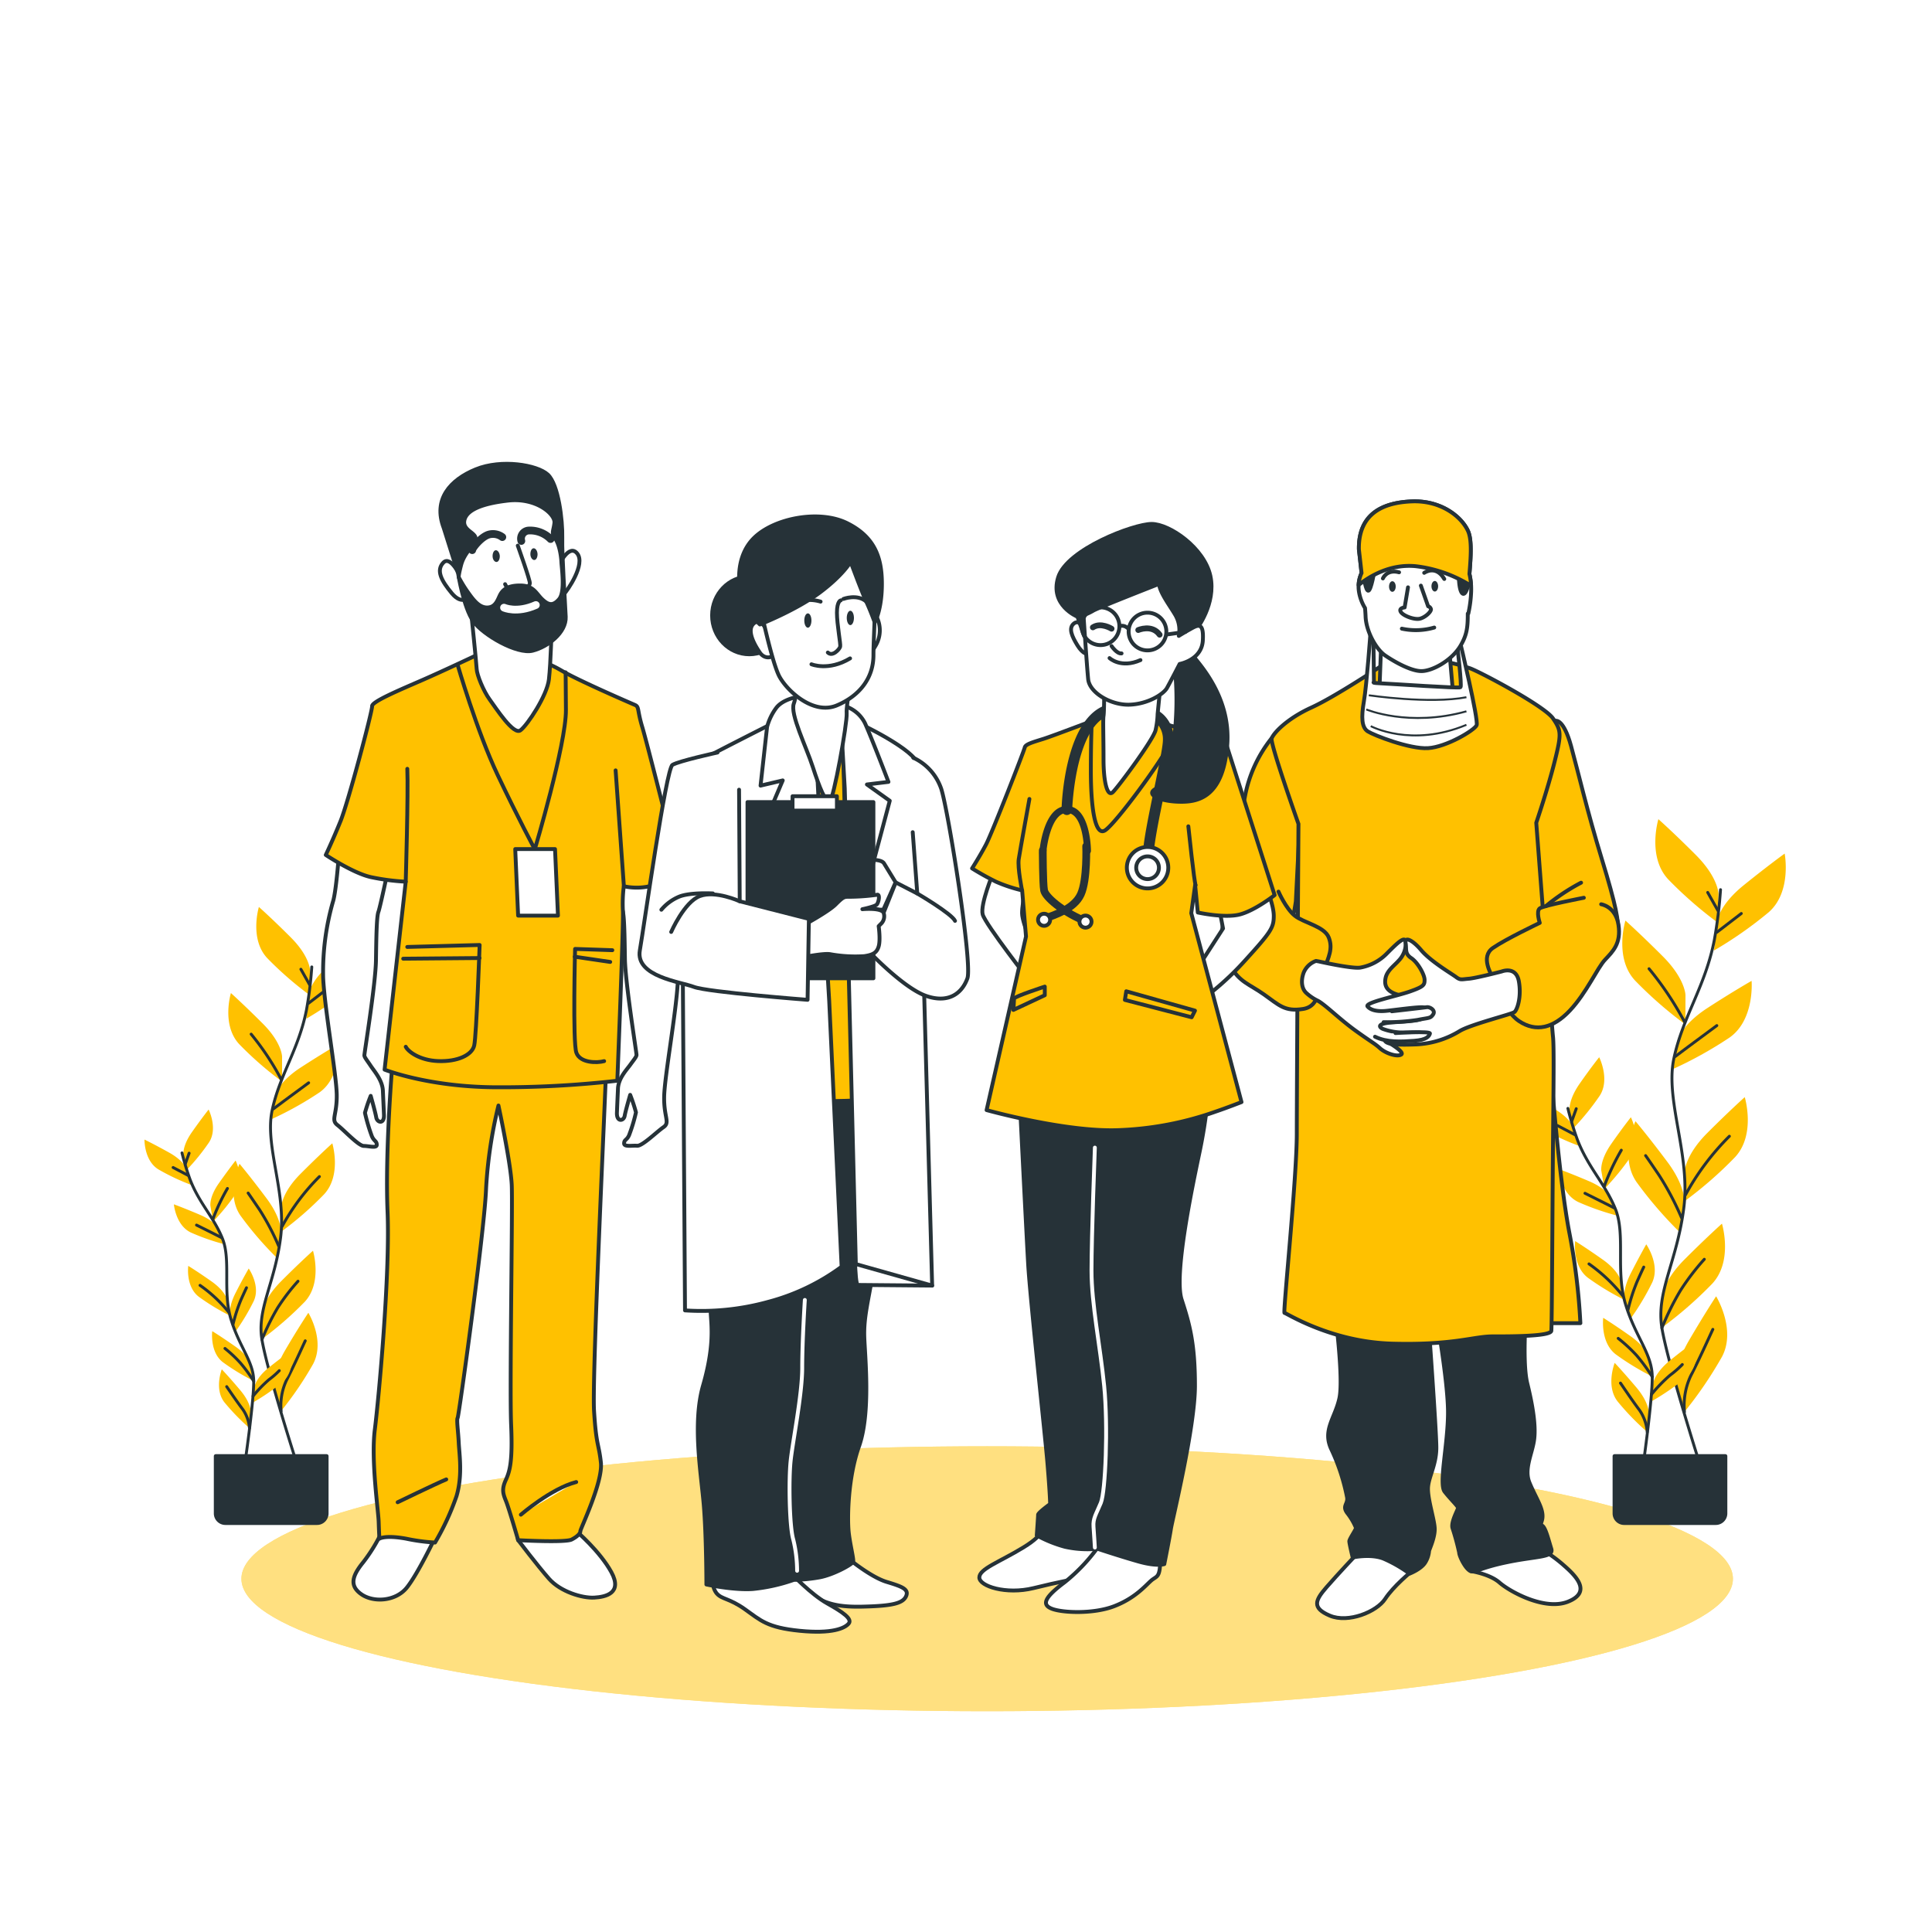 <svg class="animated" id="freepik_stories-health-professional-team" xmlns="http://www.w3.org/2000/svg" viewBox="0 0 500 500" version="1.1" xmlns:xlink="http://www.w3.org/1999/xlink" xmlns:svgjs="http://svgjs.com/svgjs"><style>svg#freepik_stories-health-professional-team:not(.animated) .animable {opacity: 0;}svg#freepik_stories-health-professional-team.animated #freepik--background-simple--inject-2 {animation: 1.5s Infinite  linear wind;animation-delay: -1s;}            @keyframes wind {                0% {                    transform: rotate( 0deg );                }                25% {                    transform: rotate( 1deg );                }                75% {                    transform: rotate( -1deg );                }            }        .animator-hidden { display: none; }</style><g id="freepik--background-simple--inject-2" class="animable animator-active animator-hidden" style="transform-origin: 254.331px 209.344px;"><path d="M137.65,109S90.09,155.09,76,207.38s6.29,107.18,54.22,137.56,111.88,4,175.48,12.68,122.58-16.06,130.45-79.8-38.14-72-65.88-134S252.16,6.82,137.65,109Z" style="fill: #FFC100; transform-origin: 254.331px 209.344px;" id="el90cxsp7ppe9" class="animable"></path><g id="elldumnnuc6g"><path d="M137.65,109S90.09,155.09,76,207.38s6.29,107.18,54.22,137.56,111.88,4,175.48,12.68,122.58-16.06,130.45-79.8-38.14-72-65.88-134S252.16,6.82,137.65,109Z" style="fill: rgb(255, 255, 255); opacity: 0.7; transform-origin: 254.331px 209.344px;" class="animable" id="elu0zyyomofl"></path></g></g><g id="freepik--Floor--inject-2" class="animable" style="transform-origin: 255.48px 408.58px;"><ellipse cx="255.48" cy="408.58" rx="193" ry="34.28" style="fill: #FFC100; transform-origin: 255.48px 408.58px;" id="elghtujvs2jqu" class="animable"></ellipse><g id="ell5hjdt9p03k"><ellipse cx="255.48" cy="408.58" rx="193" ry="34.28" style="fill: rgb(255, 255, 255); opacity: 0.5; transform-origin: 255.48px 408.58px;" class="animable" id="elsg77sdjt7i9"></ellipse></g></g><g id="freepik--Plants--inject-2" class="animable" style="transform-origin: 249.773px 303.08px;"><path d="M444.74,231.33s0-4.2-5.88-10.09-9.67-9.24-9.67-9.24-2.94,9.66,2.52,15.55a103.82,103.82,0,0,0,13,11.34Z" style="fill: #FFC100; transform-origin: 436.57px 225.445px;" id="el5dkbw5e7nqg" class="animable"></path><path d="M436.2,257.57s0-4.2-5.88-10.08-9.66-9.25-9.66-9.25-3,9.67,2.52,15.55a103.31,103.31,0,0,0,13,11.34Z" style="fill: #FFC100; transform-origin: 428.023px 251.685px;" id="elnug08dzuhsn" class="animable"></path><path d="M444.37,238.49s.44-4.18,6.92-9.41,10.58-8.17,10.58-8.17,1.91,9.92-4.15,15.19A103.68,103.68,0,0,1,443.57,246Z" style="fill: #FFC100; transform-origin: 452.863px 233.455px;" id="ell5af7ve2u2" class="animable"></path><path d="M434.06,269.48s.88-4.11,7.86-8.63,11.39-7,11.39-7,.85,10.07-5.72,14.68a104.21,104.21,0,0,1-15.12,8.36Z" style="fill: #FFC100; transform-origin: 442.908px 265.37px;" id="elz155lr419o" class="animable"></path><path d="M436,303.27s0-4.21,5.88-10.09,9.66-9.24,9.66-9.24,2.94,9.66-2.52,15.54a102.89,102.89,0,0,1-13,11.35Z" style="fill: #FFC100; transform-origin: 444.165px 297.385px;" id="eldmpr3rqwit9" class="animable"></path><path d="M435.9,311.51s.59-4.16-4.39-10.82-8.25-10.52-8.25-10.52-4.29,9.15.28,15.75A103.2,103.2,0,0,0,434.82,319Z" style="fill: #FFC100; transform-origin: 428.678px 304.585px;" id="elcba5bhgr8eb" class="animable"></path><path d="M430.1,336s0-4.2,5.88-10.08,9.66-9.24,9.66-9.24,2.95,9.66-2.52,15.54a102.89,102.89,0,0,1-13,11.35Z" style="fill: #FFC100; transform-origin: 438.267px 330.125px;" id="elrx0i1o3gubm" class="animable"></path><path d="M434,358.12s-1.07-4.07,3.13-11.25,7-11.39,7-11.39,5.29,8.6,1.5,15.68a104,104,0,0,1-9.73,14.27Z" style="fill: #FFC100; transform-origin: 440.438px 350.455px;" id="el0hdzbxk6ytja" class="animable"></path><path d="M445.27,230.25a118.12,118.12,0,0,1-1.61,13.05c-2.32,12-8.14,19.76-10.46,30.62s4.35,24.83,2.56,38.77-7.21,21.69-5.66,31,9.87,35.4,9.87,35.4" style="fill: none; stroke: rgb(38, 50, 56); stroke-linecap: round; stroke-linejoin: round; stroke-width: 0.75px; transform-origin: 437.547px 304.67px;" id="el59ry6dcqom6" class="animable"></path><line x1="444.31" y1="241.28" x2="450.65" y2="236.41" style="fill: none; stroke: rgb(38, 50, 56); stroke-linecap: round; stroke-linejoin: round; stroke-width: 0.75px; transform-origin: 447.48px 238.845px;" id="el1u8219483qb" class="animable"></line><line x1="444.61" y1="235.68" x2="441.95" y2="230.96" style="fill: none; stroke: rgb(38, 50, 56); stroke-linecap: round; stroke-linejoin: round; stroke-width: 0.75px; transform-origin: 443.28px 233.32px;" id="el2zn36uibggn" class="animable"></line><path d="M433.55,273.42s5.31-4,10.76-8" style="fill: none; stroke: rgb(38, 50, 56); stroke-linecap: round; stroke-linejoin: round; stroke-width: 0.75px; transform-origin: 438.93px 269.42px;" id="elbtkbx3ysaip" class="animable"></path><path d="M435.92,264.39a82.45,82.45,0,0,0-9.15-13.68" style="fill: none; stroke: rgb(38, 50, 56); stroke-linecap: round; stroke-linejoin: round; stroke-width: 0.75px; transform-origin: 431.345px 257.55px;" id="elbo913uk3yqu" class="animable"></path><path d="M436.2,309.24a65.52,65.52,0,0,1,11.36-15.18" style="fill: none; stroke: rgb(38, 50, 56); stroke-linecap: round; stroke-linejoin: round; stroke-width: 0.75px; transform-origin: 441.88px 301.65px;" id="elgjbqp0a0apb" class="animable"></path><path d="M435.17,315.14a73.79,73.79,0,0,0-5.75-10.91c-3.09-4.57-3.54-5.16-3.54-5.16" style="fill: none; stroke: rgb(38, 50, 56); stroke-linecap: round; stroke-linejoin: round; stroke-width: 0.75px; transform-origin: 430.525px 307.105px;" id="elbe31q4oqvda" class="animable"></path><path d="M430.1,343.68a69.93,69.93,0,0,1,4.78-9.67,62.09,62.09,0,0,1,6.19-8.11" style="fill: none; stroke: rgb(38, 50, 56); stroke-linecap: round; stroke-linejoin: round; stroke-width: 0.75px; transform-origin: 435.585px 334.79px;" id="elw6m54pgqfj" class="animable"></path><path d="M435.94,365.43a18,18,0,0,1,1.59-9.3c2.21-4.28,4.72-9.88,5.75-12.09" style="fill: none; stroke: rgb(38, 50, 56); stroke-linecap: round; stroke-linejoin: round; stroke-width: 0.75px; transform-origin: 439.569px 354.735px;" id="elj9kmnv73wpo" class="animable"></path><path d="M406.22,287.46s-.46-2.63,2.59-7,5.06-6.85,5.06-6.85,2.89,5.75.11,10a66.18,66.18,0,0,1-6.94,8.53Z" style="fill: #FFC100; transform-origin: 410.691px 282.875px;" id="elua6e37lu1f8" class="animable"></path><path d="M414.42,303s-.45-2.63,2.6-7,5.05-6.85,5.05-6.85,2.9,5.74.11,10a65.72,65.72,0,0,1-6.94,8.52Z" style="fill: #FFC100; transform-origin: 418.894px 298.41px;" id="el3nqd7knv4jm" class="animable"></path><path d="M407.23,291.91s-.73-2.57-5.36-5.15-7.53-4-7.53-4-.11,6.43,4.26,9.07a65.55,65.55,0,0,0,9.95,4.68Z" style="fill: #FFC100; transform-origin: 401.445px 289.635px;" id="elnrgoxnql09" class="animable"></path><path d="M417.06,310.22s-1-2.48-5.87-4.55-7.9-3.16-7.9-3.16.56,6.4,5.18,8.58a66.08,66.08,0,0,0,10.39,3.6Z" style="fill: #FFC100; transform-origin: 411.075px 308.6px;" id="elfkydxp9n4co" class="animable"></path><path d="M419.51,331.62s-.45-2.63-4.78-5.68-7.07-4.75-7.07-4.75-.79,6.38,3.27,9.48a66.76,66.76,0,0,0,9.4,5.7Z" style="fill: #FFC100; transform-origin: 413.964px 328.78px;" id="el4066pkzbeb3" class="animable"></path><path d="M420.47,336.78s-.83-2.54,1.58-7.26,4-7.49,4-7.49,3.68,5.27,1.53,9.9a65.69,65.69,0,0,1-5.65,9.43Z" style="fill: #FFC100; transform-origin: 424.293px 331.695px;" id="el5qwi3txanvk" class="animable"></path><path d="M427.85,358s.31-2.66,4.45-6,6.78-5.14,6.78-5.14,1.16,6.32-2.72,9.64a65.13,65.13,0,0,1-9.06,6.23Z" style="fill: #FFC100; transform-origin: 433.271px 354.795px;" id="elr5s7g1oe337" class="animable"></path><path d="M426.76,351.48s-.46-2.63-4.78-5.68-7.07-4.75-7.07-4.75-.79,6.38,3.27,9.47a65.64,65.64,0,0,0,9.4,5.71Z" style="fill: #FFC100; transform-origin: 421.214px 348.64px;" id="eljsp8gcthe8m" class="animable"></path><path d="M426.7,365.81s.23-2.67-3.19-6.72-5.63-6.38-5.63-6.38-2.38,6,.77,10a65.27,65.27,0,0,0,7.65,7.89Z" style="fill: #FFC100; transform-origin: 421.861px 361.655px;" id="elm5fme7h4ua" class="animable"></path><path d="M405.77,286.85a78.21,78.21,0,0,0,2.42,8c2.77,7.28,7.25,11.51,9.89,18.07s0,16,2.6,24.59,6.88,12.81,6.92,18.81S425.27,379,425.27,379" style="fill: none; stroke: rgb(38, 50, 56); stroke-linecap: round; stroke-linejoin: round; stroke-width: 0.75px; transform-origin: 416.685px 332.925px;" id="el381lfixh3et" class="animable"></path><line x1="407.57" y1="293.66" x2="403.06" y2="291.29" style="fill: none; stroke: rgb(38, 50, 56); stroke-linecap: round; stroke-linejoin: round; stroke-width: 0.75px; transform-origin: 405.315px 292.475px;" id="elgf11bn742t" class="animable"></line><line x1="406.77" y1="290.17" x2="407.93" y2="286.93" style="fill: none; stroke: rgb(38, 50, 56); stroke-linecap: round; stroke-linejoin: round; stroke-width: 0.75px; transform-origin: 407.35px 288.55px;" id="elu6exzgn03ps" class="animable"></line><path d="M417.81,312.64s-3.77-1.92-7.62-3.82" style="fill: none; stroke: rgb(38, 50, 56); stroke-linecap: round; stroke-linejoin: round; stroke-width: 0.75px; transform-origin: 414px 310.73px;" id="elyoy3ordhxp" class="animable"></path><path d="M415.21,306.91a61.14,61.14,0,0,1,4.38-9.24" style="fill: none; stroke: rgb(38, 50, 56); stroke-linecap: round; stroke-linejoin: round; stroke-width: 0.75px; transform-origin: 417.4px 302.29px;" id="elplu7snro75a" class="animable"></path><path d="M420,335.39a42,42,0,0,0-8.77-8.29" style="fill: none; stroke: rgb(38, 50, 56); stroke-linecap: round; stroke-linejoin: round; stroke-width: 0.75px; transform-origin: 415.615px 331.245px;" id="elrnm10mgr9wk" class="animable"></path><path d="M421.32,339a46.88,46.88,0,0,1,2.42-7.47c1.44-3.2,1.66-3.61,1.66-3.61" style="fill: none; stroke: rgb(38, 50, 56); stroke-linecap: round; stroke-linejoin: round; stroke-width: 0.75px; transform-origin: 423.36px 333.46px;" id="elmnu9pb3hg0p" class="animable"></path><path d="M427.39,360.88a39.52,39.52,0,0,1,4.85-5,26.13,26.13,0,0,0,3.14-2.74" style="fill: none; stroke: rgb(38, 50, 56); stroke-linecap: round; stroke-linejoin: round; stroke-width: 0.75px; transform-origin: 431.385px 357.01px;" id="elshvraq56tl" class="animable"></path><path d="M427.6,356.32a44.71,44.71,0,0,0-4.05-5.54,39.77,39.77,0,0,0-4.76-4.41" style="fill: none; stroke: rgb(38, 50, 56); stroke-linecap: round; stroke-linejoin: round; stroke-width: 0.75px; transform-origin: 423.195px 351.345px;" id="el0y36ww5nbdpq" class="animable"></path><path d="M426.3,370.6a11.48,11.48,0,0,0-2-5.66c-1.85-2.44-4-5.68-4.92-7" style="fill: none; stroke: rgb(38, 50, 56); stroke-linecap: round; stroke-linejoin: round; stroke-width: 0.75px; transform-origin: 422.84px 364.27px;" id="elih3b8uso4" class="animable"></path><path d="M417.84,376.84h28.69a0,0,0,0,1,0,0v14.83a2.49,2.49,0,0,1-2.49,2.49H420.33a2.49,2.49,0,0,1-2.49-2.49V376.84A0,0,0,0,1,417.84,376.84Z" style="fill: rgb(38, 50, 56); stroke: rgb(38, 50, 56); stroke-linecap: round; stroke-linejoin: round; transform-origin: 432.185px 385.5px;" id="elhftm3nbhihh" class="animable"></path><path d="M80.24,251.16s0-3.58-5-8.58S67,234.72,67,234.72s-2.5,8.22,2.14,13.22a88.54,88.54,0,0,0,11.08,9.65Z" style="fill: #FFC100; transform-origin: 73.284px 246.155px;" id="elefgb0p5nuht" class="animable"></path><path d="M73,273.47s0-3.57-5-8.57S59.76,257,59.76,257s-2.5,8.21,2.14,13.22A88,88,0,0,0,73,279.9Z" style="fill: #FFC100; transform-origin: 66.044px 268.45px;" id="elh8rvh81hykw" class="animable"></path><path d="M79.93,257.24s.37-3.55,5.88-8,9-6.94,9-6.94,1.62,8.43-3.53,12.92a88.34,88.34,0,0,1-12,8.42Z" style="fill: #FFC100; transform-origin: 87.166px 252.97px;" id="elbcw2y4bvs9" class="animable"></path><path d="M71.16,283.6s.75-3.5,6.68-7.34,9.69-6,9.69-6,.72,8.55-4.87,12.47a88.13,88.13,0,0,1-12.85,7.12Z" style="fill: #FFC100; transform-origin: 78.685px 280.055px;" id="elss9pq47eqf" class="animable"></path><path d="M72.81,312.33s0-3.57,5-8.58S86,295.89,86,295.89s2.5,8.22-2.15,13.22a87.1,87.1,0,0,1-11.07,9.65Z" style="fill: #FFC100; transform-origin: 79.726px 307.325px;" id="elqdy472t1dd8" class="animable"></path><path d="M72.72,319.34s.51-3.53-3.73-9.2-7-8.95-7-8.95-3.64,7.78.24,13.4a87.9,87.9,0,0,0,9.6,11.12Z" style="fill: #FFC100; transform-origin: 66.59px 313.45px;" id="elqn2mnui5rs" class="animable"></path><path d="M67.79,340.13s0-3.57,5-8.58S81,323.69,81,323.69s2.5,8.22-2.14,13.22a88.54,88.54,0,0,1-11.08,9.65Z" style="fill: #FFC100; transform-origin: 74.726px 335.125px;" id="el25rf9v6rpz8" class="animable"></path><path d="M71.13,359s-.91-3.45,2.67-9.56,6-9.69,6-9.69S84.26,347,81,353.06a88.36,88.36,0,0,1-8.27,12.13Z" style="fill: #FFC100; transform-origin: 76.609px 352.47px;" id="el06akc7nkzmzr" class="animable"></path><path d="M80.69,250.24a99.91,99.91,0,0,1-1.37,11.1c-2,10.21-6.92,16.8-8.89,26s3.7,21.12,2.18,33-6.14,18.44-4.82,26.35,8.4,30.11,8.4,30.11" style="fill: none; stroke: rgb(38, 50, 56); stroke-linecap: round; stroke-linejoin: round; stroke-width: 0.75px; transform-origin: 74.123px 313.52px;" id="elxiek7l8nnzd" class="animable"></path><line x1="79.88" y1="259.62" x2="85.27" y2="255.48" style="fill: none; stroke: rgb(38, 50, 56); stroke-linecap: round; stroke-linejoin: round; stroke-width: 0.75px; transform-origin: 82.575px 257.55px;" id="elpiv908jbo3n" class="animable"></line><line x1="80.13" y1="254.85" x2="77.87" y2="250.84" style="fill: none; stroke: rgb(38, 50, 56); stroke-linecap: round; stroke-linejoin: round; stroke-width: 0.75px; transform-origin: 79px 252.845px;" id="elh7jdtmx80am" class="animable"></line><path d="M70.73,287s4.51-3.39,9.15-6.77" style="fill: none; stroke: rgb(38, 50, 56); stroke-linecap: round; stroke-linejoin: round; stroke-width: 0.75px; transform-origin: 75.305px 283.615px;" id="elstg6o6skx" class="animable"></path><path d="M72.74,279.27A70.16,70.16,0,0,0,65,267.64" style="fill: none; stroke: rgb(38, 50, 56); stroke-linecap: round; stroke-linejoin: round; stroke-width: 0.75px; transform-origin: 68.87px 273.455px;" id="elmzuhpc92lb" class="animable"></path><path d="M73,317.41a55.82,55.82,0,0,1,9.66-12.91" style="fill: none; stroke: rgb(38, 50, 56); stroke-linecap: round; stroke-linejoin: round; stroke-width: 0.75px; transform-origin: 77.83px 310.955px;" id="elbvhewt0o8nd" class="animable"></path><path d="M72.1,322.43a63.07,63.07,0,0,0-4.88-9.28c-2.64-3.89-3-4.39-3-4.39" style="fill: none; stroke: rgb(38, 50, 56); stroke-linecap: round; stroke-linejoin: round; stroke-width: 0.75px; transform-origin: 68.16px 315.595px;" id="elb8qzz7w2bi4" class="animable"></path><path d="M67.79,346.69a60.82,60.82,0,0,1,4.06-8.22,53,53,0,0,1,5.27-6.89" style="fill: none; stroke: rgb(38, 50, 56); stroke-linecap: round; stroke-linejoin: round; stroke-width: 0.75px; transform-origin: 72.455px 339.135px;" id="elzd8t39p8uk" class="animable"></path><path d="M72.76,365.19a15.3,15.3,0,0,1,1.35-7.91c1.88-3.64,4-8.4,4.89-10.28" style="fill: none; stroke: rgb(38, 50, 56); stroke-linecap: round; stroke-linejoin: round; stroke-width: 0.75px; transform-origin: 75.845px 356.095px;" id="eld5imwo7kj2o" class="animable"></path><path d="M47.48,298.89s-.38-2.24,2.21-5.92,4.3-5.82,4.3-5.82,2.46,4.88.09,8.52a55.9,55.9,0,0,1-5.9,7.25Z" style="fill: #FFC100; transform-origin: 51.285px 295.035px;" id="eliv8bh5hn8a" class="animable"></path><path d="M54.46,312.1s-.39-2.24,2.21-5.92,4.3-5.83,4.3-5.83,2.46,4.89.09,8.53a55.9,55.9,0,0,1-5.9,7.25Z" style="fill: #FFC100; transform-origin: 58.265px 308.24px;" id="elgoafsnv6xq" class="animable"></path><path d="M48.34,302.67s-.62-2.18-4.55-4.37-6.4-3.38-6.4-3.38-.1,5.46,3.61,7.72a56.19,56.19,0,0,0,8.46,4Z" style="fill: #FFC100; transform-origin: 43.425px 300.78px;" id="el9cv9ckkxdb9" class="animable"></path><path d="M56.7,318.25s-.85-2.11-5-3.88S45,311.68,45,311.68s.48,5.45,4.41,7.3a56.22,56.22,0,0,0,8.83,3.07Z" style="fill: #FFC100; transform-origin: 51.62px 316.865px;" id="elc0sriduffpi" class="animable"></path><path d="M58.79,336.44s-.39-2.24-4.07-4.83-6-4-6-4S48,333,51.49,335.63a56.5,56.5,0,0,0,8,4.85Z" style="fill: #FFC100; transform-origin: 54.074px 334.045px;" id="elmck7yhas9ro" class="animable"></path><path d="M59.6,340.83s-.7-2.16,1.34-6.17,3.43-6.37,3.43-6.37,3.13,4.48,1.3,8.42a55.62,55.62,0,0,1-4.8,8Z" style="fill: #FFC100; transform-origin: 62.864px 336.5px;" id="el0eet0tc5xxqe" class="animable"></path><path d="M65.88,358.91s.26-2.26,3.79-5.06,5.76-4.37,5.76-4.37,1,5.37-2.31,8.2A56.08,56.08,0,0,1,65.41,363Z" style="fill: #FFC100; transform-origin: 70.491px 356.24px;" id="el2er1x0uspev" class="animable"></path><path d="M65,353.33s-.39-2.24-4.07-4.83-6-4-6-4-.68,5.43,2.78,8.06a56.07,56.07,0,0,0,8,4.85Z" style="fill: #FFC100; transform-origin: 60.293px 350.955px;" id="elyfg7pxpkjum" class="animable"></path><path d="M64.9,365.51s.19-2.26-2.71-5.71-4.79-5.42-4.79-5.42-2,5.07.65,8.5a56.09,56.09,0,0,0,6.51,6.71Z" style="fill: #FFC100; transform-origin: 60.789px 361.985px;" id="elalow2cyob8a" class="animable"></path><path d="M47.1,298.37a67.06,67.06,0,0,0,2.06,6.81c2.35,6.19,6.17,9.78,8.41,15.36s0,13.64,2.21,20.91,5.85,10.9,5.88,16-2,19.29-2,19.29" style="fill: none; stroke: rgb(38, 50, 56); stroke-linecap: round; stroke-linejoin: round; stroke-width: 0.75px; transform-origin: 56.38px 337.555px;" id="ellyz50px4uy8" class="animable"></path><line x1="48.63" y1="304.16" x2="44.8" y2="302.15" style="fill: none; stroke: rgb(38, 50, 56); stroke-linecap: round; stroke-linejoin: round; stroke-width: 0.75px; transform-origin: 46.715px 303.155px;" id="elngra3faugkc" class="animable"></line><line x1="47.96" y1="301.2" x2="48.94" y2="298.44" style="fill: none; stroke: rgb(38, 50, 56); stroke-linecap: round; stroke-linejoin: round; stroke-width: 0.75px; transform-origin: 48.45px 299.82px;" id="ely8jnsziqqed" class="animable"></line><path d="M57.34,320.3s-3.2-1.63-6.48-3.25" style="fill: none; stroke: rgb(38, 50, 56); stroke-linecap: round; stroke-linejoin: round; stroke-width: 0.75px; transform-origin: 54.1px 318.675px;" id="elzpp0v9otua" class="animable"></path><path d="M55.13,315.43a52.65,52.65,0,0,1,3.73-7.86" style="fill: none; stroke: rgb(38, 50, 56); stroke-linecap: round; stroke-linejoin: round; stroke-width: 0.75px; transform-origin: 56.995px 311.5px;" id="elfyezjgmhqfb" class="animable"></path><path d="M59.23,339.65a35.59,35.59,0,0,0-7.46-7" style="fill: none; stroke: rgb(38, 50, 56); stroke-linecap: round; stroke-linejoin: round; stroke-width: 0.75px; transform-origin: 55.5px 336.15px;" id="eln51vbrrf08r" class="animable"></path><path d="M60.32,342.7a40.36,40.36,0,0,1,2.06-6.35c1.23-2.72,1.41-3.08,1.41-3.08" style="fill: none; stroke: rgb(38, 50, 56); stroke-linecap: round; stroke-linejoin: round; stroke-width: 0.75px; transform-origin: 62.055px 337.985px;" id="elwxez7f6zzg" class="animable"></path><path d="M65.49,361.32a33.35,33.35,0,0,1,4.12-4.27,22.07,22.07,0,0,0,2.67-2.33" style="fill: none; stroke: rgb(38, 50, 56); stroke-linecap: round; stroke-linejoin: round; stroke-width: 0.75px; transform-origin: 68.885px 358.02px;" id="elrybx37qu6s" class="animable"></path><path d="M65.66,357.45a37.76,37.76,0,0,0-3.44-4.71,33.45,33.45,0,0,0-4-3.76" style="fill: none; stroke: rgb(38, 50, 56); stroke-linecap: round; stroke-linejoin: round; stroke-width: 0.75px; transform-origin: 61.94px 353.215px;" id="elltpatspevd" class="animable"></path><path d="M64.56,369.59a9.83,9.83,0,0,0-1.71-4.82c-1.57-2.07-3.43-4.83-4.18-5.91" style="fill: none; stroke: rgb(38, 50, 56); stroke-linecap: round; stroke-linejoin: round; stroke-width: 0.75px; transform-origin: 61.615px 364.225px;" id="ely7hh17l8zvs" class="animable"></path><path d="M55.84,376.84H84.53a0,0,0,0,1,0,0v14.83A2.49,2.49,0,0,1,82,394.16H58.33a2.49,2.49,0,0,1-2.49-2.49V376.84A0,0,0,0,1,55.84,376.84Z" style="fill: rgb(38, 50, 56); stroke: rgb(38, 50, 56); stroke-linecap: round; stroke-linejoin: round; transform-origin: 70.185px 385.5px;" id="elc4yjrjcxv5n" class="animable"></path></g><g id="freepik--character-4--inject-2" class="animable" style="transform-origin: 367.637px 274.264px;"><path d="M329.14,191a34.12,34.12,0,0,0-6.92,15c-1.84,9.33-6.37,26.86-5.8,32.94s2,9.47,7.49,10.46,8.62-3.82,9.76-7.92a71.68,71.68,0,0,0,1.69-8.2L336.49,211s-2-13.39-2.95-16.21S329.14,191,329.14,191Z" style="fill: #FFC100; stroke: rgb(38, 50, 56); stroke-linecap: round; stroke-linejoin: round; transform-origin: 326.43px 220.266px;" id="el1q6u1bwju3t" class="animable"></path><path d="M402.68,186.54s2-.44,3.9,6.5,4.19,16.9,7.94,29.18,4.48,16.33,4.19,19.07-2.45,5.78-10,5.78-11-2.89-13-9.39S394,211.1,393.86,208.5,400.36,185.24,402.68,186.54Z" style="fill: #FFC100; stroke: rgb(38, 50, 56); stroke-linecap: round; stroke-linejoin: round; transform-origin: 406.312px 216.776px;" id="elv63qim2hgq" class="animable"></path><path d="M351.1,402.24s-4.91,5.2-7.8,8.53-3.9,5.34.86,7.36,12.14-1,14.31-4.33,6.79-7.08,6.79-7.08,2.45-2.74-.73-6.64S352.54,400.65,351.1,402.24Z" style="fill: rgb(255, 255, 255); stroke: rgb(38, 50, 56); stroke-linecap: round; stroke-linejoin: round; transform-origin: 353.511px 408.653px;" id="el7tvbli6ki08" class="animable"></path><path d="M380.57,406.58s4.91.72,7.51,3,11.71,7.37,17.77,4.91,2.17-6.5-1.15-9.39a35.28,35.28,0,0,0-6.07-4.33s-9.68-.72-14,1.44S380.57,406.58,380.57,406.58Z" style="fill: rgb(255, 255, 255); stroke: rgb(38, 50, 56); stroke-linecap: round; stroke-linejoin: round; transform-origin: 394.796px 407.9px;" id="elgnsvo4ih04r" class="animable"></path><path d="M345.46,339.39s2.32,17.34,1.16,22.54-4.48,8.24-2,13.3a52.28,52.28,0,0,1,4,12.28c.29,1.73-1.3,2.16,0,4a16.33,16.33,0,0,1,2.31,3.9c0,.44-1.73,2.89-1.73,3.47s.87,4.19.87,4.19,4.62-1,7.94.29a34.19,34.19,0,0,1,6.79,3.9s3-1.16,4.05-2.89a6.75,6.75,0,0,0,1-3c.14-.58,1.59-3.62,1.45-5.93s-1.74-7.22-1.74-10.11,2.17-6.07,2.17-10.69-2.17-34.24-2.17-34.24l2-.73s3.18,17.63,3.18,25.87-2.45,18.49-.86,20.51,3.46,3.76,3.46,4.19-1.88,3.61-1.44,5.2a63.59,63.59,0,0,1,1.73,6.36c0,.87,1.59,4.19,2.89,4.77s2-.73,9.68-2.31,12-1.16,11.27-3.47-1.44-5.35-2.31-5.93.29-1,0-3.17-1.88-4.48-3.32-7.95.57-7.22,1.15-10.84-.29-9-1.73-14.88-.15-20.37-.15-20.37l.73-5.63s-22.11,2-35.69,1.87l-14.59-.14S344.6,334.77,345.46,339.39Z" style="fill: rgb(38, 50, 56); stroke: rgb(38, 50, 56); stroke-linecap: round; stroke-linejoin: round; transform-origin: 372.636px 369.64px;" id="el1ykm7u0zuks" class="animable"></path><path d="M401.52,279s2,26.3,4.62,40A166.14,166.14,0,0,1,409,342.43H398.49c-.44,0,.72-48.69,1-53A62.83,62.83,0,0,1,401.52,279Z" style="fill: #FFC100; stroke: rgb(38, 50, 56); stroke-linecap: round; stroke-linejoin: round; transform-origin: 403.696px 310.715px;" id="elss3gmu09m4h" class="animable"></path><path d="M358,172s-12.28,8.23-18.63,11.12-9.83,6.65-10.26,8,6.93,22.1,6.93,22.1-.43,68.63-.43,80.19-3.61,46.37-3.18,46.37,12,7.52,27.88,7.95,21-1.88,26-1.88,15,0,15.17-1.44.29-33.38.43-48.26.29-25.43,0-27.88-4.33-55.34-4.33-55.34,3-8.81,4.77-15.89,1.73-7.95-.44-11.12S383.46,174.11,380.57,173a43.45,43.45,0,0,0-11-2.31C366.85,170.5,358,172,358,172Z" style="fill: #FFC100; stroke: rgb(38, 50, 56); stroke-linecap: round; stroke-linejoin: round; transform-origin: 366.352px 259.228px;" id="eltas67vqn49c" class="animable"></path><path d="M330.87,230.75s1.88,4.33,4.19,6.21,7.66,2.75,8.81,5.64,0,5.05-1.3,8.52-.57,9.25-5.34,10-6.21-1-10.12-3.76-6.35-3.18-8.66-7.37-3-10-1-13.14" style="fill: #FFC100; stroke: rgb(38, 50, 56); stroke-linecap: round; stroke-linejoin: round; transform-origin: 330.308px 246.022px;" id="elrmupdgi1o9" class="animable"></path><path d="M357.46,166.31,357,178.45s-1.15,1.73,5.78,2.16a52.41,52.41,0,0,0,13.29-1l-1.15-13.14s-7.23,3-11.42,1.59A40.42,40.42,0,0,0,357.46,166.31Z" style="fill: rgb(255, 255, 255); stroke: rgb(38, 50, 56); stroke-linecap: round; stroke-linejoin: round; transform-origin: 366.499px 173.496px;" id="el38fd6p6pbtt" class="animable"></path><path d="M354.71,163.28s-1,14-1.73,18.2-.58,6.79,1,7.8,10.83,4.63,15.6,4.34,12-4.63,12.57-5.93S377.83,166,377.83,166l-.73.87s1.3,10.69.87,11-17.19-.87-20.23-1-2.16-.29-2.16-.29l-.15-12.28Z" style="fill: rgb(255, 255, 255); stroke: rgb(38, 50, 56); stroke-linecap: round; stroke-linejoin: round; transform-origin: 367.378px 178.458px;" id="elmw1hm23s4rk" class="animable"></path><path d="M354.25,179.94s15.79,2.33,25.26.5" style="fill: none; stroke: rgb(38, 50, 56); stroke-miterlimit: 10; stroke-width: 0.5px; transform-origin: 366.88px 180.541px;" id="eligxazebbbfc" class="animable"></path><path d="M353.59,183.6s11,4.65,25.92.49" style="fill: none; stroke: rgb(38, 50, 56); stroke-miterlimit: 10; stroke-width: 0.5px; transform-origin: 366.55px 184.71px;" id="elfp8vhxeric" class="animable"></path><path d="M354.75,187.92s10.47,5.65,24.76-.34" style="fill: none; stroke: rgb(38, 50, 56); stroke-miterlimit: 10; stroke-width: 0.5px; transform-origin: 367.13px 188.957px;" id="elx3ekwztvqjc" class="animable"></path><path d="M380.29,148.54c.36-4.44.66-9-.44-11.27-1.73-3.61-6.94-7.8-14.45-7.51s-13.87,3.18-13.72,12.42c0,0,.32,2.75.69,6.12a8.28,8.28,0,0,0-.69,4.72,11.63,11.63,0,0,0,1.59,4.35c.07.86.12,1.6.14,2.15.14,3.9,2.74,8.52,5.06,10.11s6.64,4.05,9.39,4.05,7.65-2.6,10-6.36c1.82-3,2-5,2-8.53H380a31.34,31.34,0,0,0,.73-5.64A17.43,17.43,0,0,0,380.29,148.54Z" style="fill: rgb(255, 255, 255); stroke: rgb(38, 50, 56); stroke-linecap: round; stroke-linejoin: round; transform-origin: 366.167px 151.713px;" id="elcy72tlp204" class="animable"></path><path d="M353,149.41s.43,3.61,1.15,3.46,1.59-5.34,1.59-5.34Z" style="fill: rgb(38, 50, 56); stroke: rgb(38, 50, 56); stroke-linecap: round; stroke-linejoin: round; transform-origin: 354.37px 150.202px;" id="el5eh4l1231fw" class="animable"></path><path d="M377.54,149s0,4.05,1,4.63,1.73-3.47,1.73-3.47A7.17,7.17,0,0,0,377.54,149Z" style="fill: rgb(38, 50, 56); stroke: rgb(38, 50, 56); stroke-linecap: round; stroke-linejoin: round; transform-origin: 378.905px 151.343px;" id="elppczdw22edr" class="animable"></path><path d="M379.85,137.27c-1.73-3.61-6.94-7.8-14.45-7.51s-13.87,3.18-13.72,12.42c0,0,.32,2.75.69,6.12a8.33,8.33,0,0,0-.77,3.11c2.81-2.25,8.07-5.47,14.67-4.89a34.25,34.25,0,0,1,14.44,5.09,16.92,16.92,0,0,0-.42-3.07C380.65,144.1,381,139.57,379.85,137.27Z" style="fill: #FFC100; stroke: rgb(38, 50, 56); stroke-linecap: round; stroke-linejoin: round; transform-origin: 366.155px 140.678px;" id="el6qyfvwjbzks" class="animable"></path><path d="M364.39,152l-.87,5.2s-1.59.14-1,1.15,3.61,2.17,5.06,1.74,2.89-1.88,2.74-2.46a1,1,0,0,0-.72-.72l-1.88-5.35" style="fill: none; stroke: rgb(38, 50, 56); stroke-linecap: round; stroke-linejoin: round; transform-origin: 366.36px 155.871px;" id="elbjomdixqx5a" class="animable"></path><path d="M362.8,162.7a17.14,17.14,0,0,0,8.38-.29" style="fill: none; stroke: rgb(38, 50, 56); stroke-linecap: round; stroke-linejoin: round; transform-origin: 366.99px 162.748px;" id="elyx972jbx5j" class="animable"></path><path d="M361.21,151.79c0,.76-.39,1.37-.87,1.37s-.86-.61-.86-1.37.39-1.37.86-1.37S361.21,151,361.21,151.79Z" style="fill: rgb(38, 50, 56); transform-origin: 360.345px 151.79px;" id="eldt4p0y1c9yo" class="animable"></path><path d="M372.19,151.72c0,.76-.39,1.37-.86,1.37s-.87-.61-.87-1.37.39-1.37.87-1.37S372.19,151,372.19,151.72Z" style="fill: rgb(38, 50, 56); transform-origin: 371.325px 151.72px;" id="elgg2ffez9emk" class="animable"></path><path d="M357.89,149.7s1-2.46,4.19-1.59" style="fill: none; stroke: rgb(38, 50, 56); stroke-linecap: round; stroke-linejoin: round; transform-origin: 359.985px 148.812px;" id="el0wmtbbuk81g" class="animable"></path><path d="M368.58,148.25s3-2.17,5.2,1.59" style="fill: none; stroke: rgb(38, 50, 56); stroke-linecap: round; stroke-linejoin: round; transform-origin: 371.18px 148.734px;" id="elp9512dripj" class="animable"></path><path d="M341.27,248.81s8.82,2,10.84,1.59a12.82,12.82,0,0,0,6.93-3.76c2.61-2.6,4.77-4.77,4.77-2.6a6.45,6.45,0,0,1-1.88,4.62c-1,1.16-2.89,2.46-3.32,4.34s.15,3.32,2.46,4.19,9.53,2.16,9.53,4-.58,6.22-3.18,7.66-8.95.43-8.95.43,5.2,2.89,4.19,3.62-4.05-.29-5.49-1.59-2-1.45-6.22-4.48-7.8-6.65-9.82-7.8a12.06,12.06,0,0,1-3-2c-1.16-1-1.59-3-.73-5.34a5.43,5.43,0,0,1,3.18-3Z" style="fill: rgb(255, 255, 255); stroke: rgb(38, 50, 56); stroke-linecap: round; stroke-linejoin: round; transform-origin: 353.773px 258.148px;" id="el0g0952gaerlq" class="animable"></path><path d="M409.9,232.34s-10.4,2-11.41,2.74,0,3.76,0,3.76-8.82,4.19-12.14,6.5-.29,6.94-.14,7.51c0,0,2.6,8.53,6.93,11.42s8.81,1.87,13.15-2.75,7.08-11,9.1-13.15,4.19-4.19,3.47-9-4.48-5.35-4.48-5.35" style="fill: #FFC100; stroke: rgb(38, 50, 56); stroke-linecap: round; stroke-linejoin: round; transform-origin: 401.901px 249.114px;" id="el921ze482md7" class="animable"></path><path d="M388.66,251.41s-6.64,1.73-8.52,1.88-2.17.43-3.32-.44-6.51-4-9-6.93-4.34-3.47-4.05-1.88-.29,2.74,1.45,3.9,3.46,4.34,3.46,5.64-.14,1.73-3.75,3-11.85,2.89-11,3.9,2.6,1.3,4.48,1.16,9.68-1.3,10.25-.87a1.73,1.73,0,0,1-.43,2.74c-1.3.87-5.92.87-8.67,1.16s-2.89,1-1.73,1.59a15.2,15.2,0,0,0,5.83.95c2.31,0,5-.23,3.85.49s-2.75.87-5.64,1.3-3.9-.86-3.46.29,3.9,1.16,8.23,1a23.52,23.52,0,0,0,11.13-3.46c2.89-1.74,13.43-4.34,14.16-4.91s1.87-3.91,1.15-7.95S388.66,251.41,388.66,251.41Z" style="fill: rgb(255, 255, 255); stroke: rgb(38, 50, 56); stroke-linecap: round; stroke-linejoin: round; transform-origin: 373.589px 256.763px;" id="elofflogl2cuq" class="animable"></path><path d="M400.08,234.5a52.75,52.75,0,0,1,9.1-6.06" style="fill: none; stroke: rgb(38, 50, 56); stroke-linecap: round; stroke-linejoin: round; transform-origin: 404.63px 231.47px;" id="el85ezgky0qje" class="animable"></path><path d="M360.2,261.72s8.22-.94,9.05-1.06,2.35.82,1.64,1.88-1.06.82-4,1.41a52.68,52.68,0,0,1-8.82.59" style="fill: rgb(255, 255, 255); stroke: rgb(38, 50, 56); stroke-linecap: round; stroke-linejoin: round; transform-origin: 364.572px 262.599px;" id="el4rocaafkemq" class="animable"></path><path d="M361.14,267.36s9.16-.59,8.93.12-.82,1.64-4.11,1.88-7,.47-10.11-1.06" style="fill: rgb(255, 255, 255); stroke: rgb(38, 50, 56); stroke-linecap: round; stroke-linejoin: round; transform-origin: 362.962px 268.332px;" id="el6ub7gzt25e6" class="animable"></path></g><g id="freepik--character-3--inject-2" class="animable" style="transform-origin: 290.72px 276.392px;"><path d="M269.52,395.12s1.56,1.55-4.66,5.35-11.41,5.53-11.41,7.78,6.91,4.49,14,2.76,10-2.24,14-2.93,5.19-4.15,5.19-9-10.54-6-11.75-6.22S270.39,393.22,269.52,395.12Z" style="fill: rgb(255, 255, 255); stroke: rgb(38, 50, 56); stroke-linecap: round; stroke-linejoin: round; transform-origin: 270.045px 402.22px;" id="el1qkpw2xbiz" class="animable"></path><path d="M285.07,399.09a46.1,46.1,0,0,1-9.5,10.37c-5.36,4-6.05,5.87-3.28,6.91s10.71,1.38,16.07-.69,7.95-5.18,9.5-6.57,2.42-.52,2.42-6.05-5.88-7.43-10.71-7.08S285.07,399.09,285.07,399.09Z" style="fill: rgb(255, 255, 255); stroke: rgb(38, 50, 56); stroke-linecap: round; stroke-linejoin: round; transform-origin: 285.489px 406.567px;" id="el2fd4c74s6g8" class="animable"></path><path d="M264,286.43s1.56,31.45,2.08,40.61,4.32,43.54,5,51.66.69,10.54.69,10.54-3.11,2.25-3.11,2.77-.35,5.35-.35,5.35a33.1,33.1,0,0,0,7.26,2.94,26.57,26.57,0,0,0,8.47.52s5.7,1.9,10.54,3.28,6.74.69,6.74.69,1.38-6.91,1.72-9.16,6.22-26.09,6.22-37-1.38-15.9-3.45-22.29,2.76-29.21,4.49-37.5a136.63,136.63,0,0,0,2.25-14S297.69,292.48,264,286.43Z" style="fill: rgb(38, 50, 56); stroke: rgb(38, 50, 56); stroke-linecap: round; stroke-linejoin: round; transform-origin: 288.275px 344.901px;" id="elj07j1qr7gto" class="animable"></path><path d="M283.35,297s-.87,23-.87,31.79,2.25,19.53,3.28,29.9.35,27.3-.86,30.24-2.07,4-1.9,6.22.35,5.35.35,5.35" style="fill: none; stroke: rgb(255, 255, 255); stroke-linecap: round; stroke-linejoin: round; transform-origin: 284.372px 348.75px;" id="elij6k20lezxd" class="animable"></path><path d="M280.58,163.22s-1-3.11-2.6-1.9-.51,3.46.87,5.71,2.93,2.76,3.11,1.55S280.58,163.22,280.58,163.22Z" style="fill: rgb(255, 255, 255); stroke: rgb(38, 50, 56); stroke-linecap: round; stroke-linejoin: round; transform-origin: 279.58px 165.129px;" id="elay9ys6em3hg" class="animable"></path><path d="M280.58,164.61l-1.73-5s-7.25-2.94-5-10.2,19.53-13.82,24.19-13.82,13.65,6.22,15.21,13.48-3.63,13.82-3.63,13.82-2.25,6.39-4,6.05-.7-5.36-2.94-9.33-3.63-6-6.05-5-12.44,4-13.3,5.35S280.93,165.47,280.58,164.61Z" style="fill: rgb(38, 50, 56); stroke: rgb(38, 50, 56); stroke-linecap: round; stroke-linejoin: round; transform-origin: 293.48px 152.272px;" id="el4yt2ycephkd" class="animable"></path><path d="M315.66,235.8l.86,4.49-10.71,16.59,2.42,3.8a74,74,0,0,0,13.82-11.92c6.91-7.6,7.6-8.64,7.6-11.75s-2.41-8.47-2.41-8.47S322.4,235.8,315.66,235.8Z" style="fill: rgb(255, 255, 255); stroke: rgb(38, 50, 56); stroke-linecap: round; stroke-linejoin: round; transform-origin: 317.73px 244.61px;" id="el9x0hhko9zqj" class="animable"></path><path d="M257.08,225.78s-3.46,8.29-2.76,10.88,12.61,17.8,12.61,17.8l2.07-5.7s-4.49-9.33-4.49-12.44,1.56-9.16,1.56-9.16Z" style="fill: none; stroke: rgb(38, 50, 56); stroke-linecap: round; stroke-linejoin: round; transform-origin: 261.613px 240.12px;" id="el4t4mbmbdo9e" class="animable"></path><path d="M287.67,184.65s-14.86,5.7-17.63,6.57-4.67,1.38-4.84,2.24-8.46,22.12-10,25.06-3.63,6.22-3.63,6.22a69.58,69.58,0,0,0,6.22,3.46,39,39,0,0,0,6.74,2.24l1,11.93-10.2,44.92s20.39,5.7,34,5.19a84.15,84.15,0,0,0,25.4-4.84c2.6-.87,6.57-2.42,6.57-2.42l-13-48.9,1-7.26.69,7.09s6.91,1.55,10.88.51,9-5,9-5l-12.79-39.91-23.84-6.57Z" style="fill: #FFC100; stroke: rgb(38, 50, 56); stroke-linecap: round; stroke-linejoin: round; transform-origin: 290.72px 238.581px;" id="elnxw0lxwy0bp" class="animable"></path><path d="M304.46,188.22l-11.09-3.05-5.7-.52-5.13,2c-.1,2.72-.23,7.35-.23,12.9,0,9,1,16.94,3.63,15.38s15-18.31,17.1-23A25.9,25.9,0,0,0,304.46,188.22Z" style="fill: #FFC100; stroke: rgb(38, 50, 56); stroke-linecap: round; stroke-linejoin: round; transform-origin: 293.385px 199.889px;" id="el9adoj3ofl0l" class="animable"></path><path d="M309.44,229.06c-.35-.34-1.9-15.21-1.9-15.21" style="fill: none; stroke: rgb(38, 50, 56); stroke-linecap: round; stroke-linejoin: round; transform-origin: 308.49px 221.455px;" id="elerykhd2a5s6" class="animable"></path><path d="M264.51,230.44s-1.21-5.87-.86-8.12,2.76-15.55,2.76-15.55" style="fill: none; stroke: rgb(38, 50, 56); stroke-linecap: round; stroke-linejoin: round; transform-origin: 264.998px 218.605px;" id="elmkqrx3wkuji" class="animable"></path><path d="M270.39,255.33s-7.95,2.59-7.95,3.11-.18,2.93-.18,2.93l8.13-3.8Z" style="fill: none; stroke: rgb(38, 50, 56); stroke-linecap: round; stroke-linejoin: round; transform-origin: 266.325px 258.35px;" id="eljz8kl4ba9v9" class="animable"></path><polygon points="291.47 256.54 291.12 258.78 308.4 263.27 309.26 261.55 291.47 256.54" style="fill: none; stroke: rgb(38, 50, 56); stroke-linecap: round; stroke-linejoin: round; transform-origin: 300.19px 259.905px;" id="el1qukyeh3eo6j" class="animable"></polygon><path d="M297.17,222.18a.89.89,0,0,1-.89-.89c0-3,1.49-10.24,2.94-17.24,1.15-5.57,2.24-10.84,2.24-12.49a6.4,6.4,0,0,0-1.94-4.91c-2.07-1.92-5.75-2.7-10.93-2.32-10.81.8-11.6,25-11.61,25.23a.89.89,0,0,1-.89.87h0a.89.89,0,0,1-.86-.92c0-1.06.85-26,13.26-27,5.7-.41,9.83.52,12.27,2.8a8.21,8.21,0,0,1,2.51,6.21c0,1.83-1.05,6.94-2.27,12.85-1.37,6.59-2.91,14.06-2.91,16.88A.89.89,0,0,1,297.17,222.18Z" style="fill: rgb(38, 50, 56); stroke: rgb(38, 50, 56); stroke-linecap: round; stroke-linejoin: round; transform-origin: 289.252px 202.298px;" id="eloha7q3e77h" class="animable"></path><path d="M285.76,179.3s0,5-.17,6,0,5.36,0,11.24,1,9.84,2.42,8.46,10.54-13.65,11.06-16.07a21.81,21.81,0,0,0,.52-4.14l.69-6.92s-10.71,3.11-15.21,1.73" style="fill: rgb(255, 255, 255); stroke: rgb(38, 50, 56); stroke-linecap: round; stroke-linejoin: round; transform-origin: 292.675px 191.573px;" id="el6p4kkmlvtc7" class="animable"></path><path d="M303.56,168.93a82.08,82.08,0,0,1,.69,18.14c-.69,10.54-1.94,15.48-5,17s.89,3.24,5.55,3.41,11.58-.52,12.79-14.34-8.81-22.81-9.68-24.54A2.4,2.4,0,0,0,303.56,168.93Z" style="fill: rgb(38, 50, 56); stroke: rgb(38, 50, 56); stroke-linecap: round; stroke-linejoin: round; transform-origin: 307.931px 187.431px;" id="el6g0f2m63rtq" class="animable"></path><path d="M269.87,221.66h-.07a.88.88,0,0,1-.82-1c0-.49,1-12.06,7.11-12.06s6.25,11.13,6.25,11.61a.89.89,0,0,1-.89.89h0a.89.89,0,0,1-.89-.89c0-.1-.13-9.82-4.46-9.82-3.72,0-5.11,7.51-5.33,10.41A.9.9,0,0,1,269.87,221.66Z" style="fill: rgb(38, 50, 56); transform-origin: 275.656px 215.13px;" id="elqpx10c1344n" class="animable"></path><path d="M269.87,220.08s0,8.64.34,10.36,4.67,5.36,9.85,7.61" style="fill: none; stroke: rgb(38, 50, 56); stroke-linecap: round; stroke-linejoin: round; stroke-width: 2px; transform-origin: 274.965px 229.065px;" id="elb3xrz1tj5wf" class="animable"></path><path d="M281.1,219s.34,8.64-1.38,12.44-6.91,5.36-9.16,6.22" style="fill: none; stroke: rgb(38, 50, 56); stroke-linecap: round; stroke-linejoin: round; stroke-width: 2px; transform-origin: 275.844px 228.33px;" id="el47l7d7qztfk" class="animable"></path><path d="M282.48,238.39a1.56,1.56,0,0,0-3.11,0,1.56,1.56,0,1,0,3.11,0Z" style="fill: rgb(255, 255, 255); stroke: rgb(38, 50, 56); stroke-linecap: round; stroke-linejoin: round; transform-origin: 280.925px 238.515px;" id="elca1wkd4bndh" class="animable"></path><path d="M271.77,238.05a1.56,1.56,0,1,0-1.56,1.55A1.56,1.56,0,0,0,271.77,238.05Z" style="fill: rgb(255, 255, 255); stroke: rgb(38, 50, 56); stroke-linecap: round; stroke-linejoin: round; transform-origin: 270.21px 238.04px;" id="elmp57mlsm6c8" class="animable"></path><path d="M302.35,224.57a5.36,5.36,0,1,0-5.35,5.35A5.36,5.36,0,0,0,302.35,224.57Z" style="fill: rgb(255, 255, 255); stroke: rgb(38, 50, 56); stroke-linecap: round; stroke-linejoin: round; transform-origin: 296.99px 224.56px;" id="el1p5oe39iedm" class="animable"></path><path d="M299.93,224.57a2.94,2.94,0,1,0-2.93,2.94A2.94,2.94,0,0,0,299.93,224.57Z" style="fill: rgb(255, 255, 255); stroke: rgb(38, 50, 56); stroke-linecap: round; stroke-linejoin: round; transform-origin: 296.99px 224.57px;" id="elto6khpzn62o" class="animable"></path><path d="M299.93,151.13S284.9,157,283,158a13.44,13.44,0,0,1-2.59,1.21s.86,13.13,1.21,16.59,5.87,6.74,10.71,6.57,8.81-2.77,9.68-4.32,3.28-6.22,3.28-6.22,5.7-1,6-6.05-1.38-4-3.28-2.94-2.94,1.73-2.94,1.73a7.71,7.71,0,0,0-.87-5.36C302.7,156.66,300.28,153.55,299.93,151.13Z" style="fill: rgb(255, 255, 255); stroke: rgb(38, 50, 56); stroke-linecap: round; stroke-linejoin: round; transform-origin: 295.867px 166.753px;" id="elvti6nxkyrt" class="animable"></path><path d="M287.67,167.2s1.38,2.07,2.59,1.9" style="fill: none; stroke: rgb(38, 50, 56); stroke-linecap: round; stroke-linejoin: round; transform-origin: 288.965px 168.155px;" id="elorglz3k8i4n" class="animable"></path><path d="M287.15,170.31s2.93,2.77,8,.52" style="fill: none; stroke: rgb(38, 50, 56); stroke-linecap: round; stroke-linejoin: round; transform-origin: 291.15px 171.01px;" id="elhv2wg064v0r" class="animable"></path><path d="M294.58,163.05s3.54-1.55,5.53,1.21" style="fill: none; stroke: rgb(38, 50, 56); stroke-linecap: round; stroke-linejoin: round; stroke-width: 1.5px; transform-origin: 297.345px 163.438px;" id="el19bn7fye26b" class="animable"></path><path d="M287.67,162.71s-2.77-1.73-4.84-.35" style="fill: none; stroke: rgb(38, 50, 56); stroke-linecap: round; stroke-linejoin: round; stroke-width: 1.5px; transform-origin: 285.25px 162.268px;" id="elxoej4gpd1b" class="animable"></path><path d="M289.7,162.06a4.88,4.88,0,1,1-4.87-4.87A4.88,4.88,0,0,1,289.7,162.06Z" style="fill: none; stroke: rgb(38, 50, 56); stroke-linecap: round; stroke-linejoin: round; transform-origin: 284.82px 162.07px;" id="elevlw83evxc" class="animable"></path><path d="M301.85,163.43a4.88,4.88,0,1,1-4.88-4.87A4.89,4.89,0,0,1,301.85,163.43Z" style="fill: none; stroke: rgb(38, 50, 56); stroke-linecap: round; stroke-linejoin: round; transform-origin: 296.97px 163.44px;" id="el8bm8phlzdox" class="animable"></path><path d="M289.7,162.06a2.06,2.06,0,0,1,2.05.43" style="fill: none; stroke: rgb(38, 50, 56); stroke-linecap: round; stroke-linejoin: round; transform-origin: 290.725px 162.221px;" id="elcjtzv722m37" class="animable"></path><line x1="302.02" y1="164.2" x2="306.81" y2="163.52" style="fill: none; stroke: rgb(38, 50, 56); stroke-linecap: round; stroke-linejoin: round; transform-origin: 304.415px 163.86px;" id="elcsfho22z0gd" class="animable"></line></g><g id="freepik--character-1--inject-2" class="animable" style="transform-origin: 129.802px 266.999px;"><path d="M98.86,396.38A42.44,42.44,0,0,1,94,404.31c-2.89,3.55-3.62,6.08-.48,8.28s8.86,1.86,11.74-1.69,7.52-13.34,7.52-13.34S102.66,394.52,98.86,396.38Z" style="fill: rgb(255, 255, 255); stroke: rgb(38, 50, 56); stroke-linecap: round; stroke-linejoin: round; transform-origin: 102.128px 404.873px;" id="ello99n7amy5o" class="animable"></path><path d="M134.08,398.57s5,6.59,8,10,8.67,5.06,11.7,4.89,7.38-1.18,4.44-6.58-9.08-10.64-9.08-10.64-6.42,0-10.83-.51S133.86,397.56,134.08,398.57Z" style="fill: rgb(255, 255, 255); stroke: rgb(38, 50, 56); stroke-linecap: round; stroke-linejoin: round; transform-origin: 146.604px 404.565px;" id="elvyydeswqlhl" class="animable"></path><path d="M101.62,274.45s-2,23-1.32,39.18S98,362.1,97,370s.91,20.94,1,23.81.19,4.4.19,4.4,1.48-1,6.93,0a48.68,48.68,0,0,0,7.47,1,65.76,65.76,0,0,0,5.55-12c1.63-5.4.71-11,.58-13.85s-.6-5.91-.28-6.42,7-48.8,7.36-59.44A117.92,117.92,0,0,1,129,286.11s3.19,14.86,3.44,20.6-.57,52.52-.16,62-.32,12-1.4,14.36-.69,3.54.07,5.4,3.15,10.13,3.15,10.13,12.19.68,13.84-.17,2.29-1.68,2.26-2.19,5.87-12.67,5.31-17.73-1.2-4.22-1.77-13.34,3.16-86,3.15-90-.68,3.71-25.54-1S102.33,271.24,101.62,274.45Z" style="fill: #FFC100; stroke: rgb(38, 50, 56); stroke-linecap: round; stroke-linejoin: round; transform-origin: 126.801px 335.251px;" id="elgvvo5mcljy" class="animable"></path><path d="M134.8,392s7.81-6.76,14.32-8.45" style="fill: rgb(255, 255, 255); stroke: rgb(38, 50, 56); stroke-linecap: round; stroke-linejoin: round; transform-origin: 141.96px 387.775px;" id="elmv3r77esc0j" class="animable"></path><path d="M102.91,388.78s9.76-4.73,12.58-5.91" style="fill: rgb(255, 255, 255); stroke: rgb(38, 50, 56); stroke-linecap: round; stroke-linejoin: round; transform-origin: 109.2px 385.825px;" id="eljdepvy2kp7" class="animable"></path><path d="M119.29,149.49s-2.62-5.91-4.56-3.88-.47,4.72,2.2,7.93,4.78,1.18,4.22-.17S119.29,149.49,119.29,149.49Z" style="fill: rgb(255, 255, 255); stroke: rgb(38, 50, 56); stroke-linecap: round; stroke-linejoin: round; transform-origin: 117.542px 150.221px;" id="el8knkdyhbh4" class="animable"></path><path d="M144.65,146.28s2.62-5.74,4.76-3-2.46,9.46-3.59,10.64-1.86-7.77-1.86-7.77Z" style="fill: rgb(255, 255, 255); stroke: rgb(38, 50, 56); stroke-linecap: round; stroke-linejoin: round; transform-origin: 146.965px 148.283px;" id="elxcfd608926" class="animable"></path><path d="M87.77,220.25s-.73,10.47-1.62,13.17A66,66,0,0,0,83.63,253c.35,7.93,3.46,25.16,3.52,30.39s-1.57,6.42.18,7.77,5.47,5.41,6.82,5.41,3.41.67,3.36-.34-.71-.85-1.28-2.2A46.85,46.85,0,0,1,94.45,288a39.69,39.69,0,0,1,1.49-4.39s1.2,4.22,1.43,5.58,2.11,1.85,2-.68-.16-3.55-.28-6.25-2.25-5.06-3.15-6.42-1.61-2.19-1.64-2.7,2.91-18.4,3-24.65.18-11.32.63-12.5,2.69-11.82,2.69-11.82Z" style="fill: rgb(255, 255, 255); stroke: rgb(38, 50, 56); stroke-linecap: round; stroke-linejoin: round; transform-origin: 92.117px 258.519px;" id="elvlhgqdsldb" class="animable"></path><path d="M171.29,220.75s.72,10.53,1.62,13.31a68.83,68.83,0,0,1,2.51,19.81c-.35,7.91-3.48,24.86-3.54,30.09s1.58,6.55-.17,7.75-5.48,4.92-6.83,4.81-3.4.37-3.36-.64.71-.78,1.28-2.08a42.75,42.75,0,0,0,1.79-5.92,42.13,42.13,0,0,0-1.5-4.53s-1.2,4.12-1.43,5.45-2.1,1.67-2-.85.15-3.53.27-6.22,2.25-4.87,3.16-6.14,1.61-2.06,1.64-2.56-2.91-18.66-3-24.92-.17-11.33-.63-12.55-2.69-12.06-2.69-12.06Z" style="fill: rgb(255, 255, 255); stroke: rgb(38, 50, 56); stroke-linecap: round; stroke-linejoin: round; transform-origin: 166.922px 258.645px;" id="el70rt4qsfqz9" class="animable"></path><path d="M124.7,168.91s-9.6,4.56-15.4,7.09-13.09,5.57-13,6.76-6.18,24.82-8.16,29.72-3.83,8.78-3.83,8.78S91.4,226,96,227a58,58,0,0,0,9,1.18l-5.47,48.64s11,4.39,28.23,4.56a266.59,266.59,0,0,0,32-1.69s1.62-40,1.45-43.91a35.53,35.53,0,0,1,.23-6.42,15.63,15.63,0,0,0,7.92-.33,69.06,69.06,0,0,0,6.63-2.87s-8.39-33.44-9.77-38-.74-5.23-1.94-5.74-14.46-6.25-18.79-8.78-6-2.54-9.79-3.72S126.65,167.22,124.7,168.91Z" style="fill: #FFC100; stroke: rgb(38, 50, 56); stroke-linecap: round; stroke-linejoin: round; transform-origin: 130.15px 224.772px;" id="eldebgq9kznp" class="animable"></path><line x1="161.46" y1="229.36" x2="159.32" y2="199.37" style="fill: none; stroke: rgb(38, 50, 56); stroke-linecap: round; stroke-linejoin: round; transform-origin: 160.39px 214.365px;" id="el1p1131adg1w" class="animable"></line><path d="M105.4,245.07l18.73-.51s-.83,23.48-1.4,26-4.37,4.22-9.28,4.05-7.88-2.53-8.44-3.71" style="fill: none; stroke: rgb(38, 50, 56); stroke-linecap: round; stroke-linejoin: round; transform-origin: 114.57px 259.591px;" id="elbnfpawpixdb" class="animable"></path><line x1="104.35" y1="248.11" x2="124.1" y2="247.94" style="fill: none; stroke: rgb(38, 50, 56); stroke-linecap: round; stroke-linejoin: round; transform-origin: 114.225px 248.025px;" id="elyhwnv599rbp" class="animable"></line><path d="M156.35,274.62c-1.84.51-6.23.51-7.19-2.19s-.33-26.85-.33-26.85l9.64.33" style="fill: none; stroke: rgb(38, 50, 56); stroke-linecap: round; stroke-linejoin: round; transform-origin: 153.549px 260.231px;" id="elfg5opk2rk1m" class="animable"></path><line x1="148.75" y1="247.6" x2="157.92" y2="248.95" style="fill: none; stroke: rgb(38, 50, 56); stroke-linecap: round; stroke-linejoin: round; transform-origin: 153.335px 248.275px;" id="elafil9mrpzm8" class="animable"></line><path d="M105,228.18s.68-23.13.41-29.21" style="fill: none; stroke: rgb(38, 50, 56); stroke-linecap: round; stroke-linejoin: round; transform-origin: 105.237px 213.575px;" id="elyo293be8jr" class="animable"></path><path d="M121.84,157.59s1.46,14,1.52,15.54,1.77,5.74,3.39,7.94,6.15,9.29,7.95,7.93,6.87-8.95,7.36-13.17.73-14.18.73-14.18-6.57.34-11.55-1.35S121.84,157.59,121.84,157.59Z" style="fill: rgb(255, 255, 255); stroke: rgb(38, 50, 56); stroke-linecap: round; stroke-linejoin: round; transform-origin: 132.315px 173.381px;" id="elqat2dq3g77" class="animable"></path><path d="M114.84,136.65l3.73,11.83s1.4,8.78,3.92,12.32,11.35,8.62,15.36,7.6,8.74-4.73,8.56-8.78-1-15.87-.89-20.43-1-13.85-3.76-16.38-12-4.06-18.63-1.35S112,129.22,114.84,136.65Z" style="fill: rgb(38, 50, 56); stroke: rgb(38, 50, 56); stroke-linecap: round; stroke-linejoin: round; transform-origin: 130.194px 144.281px;" id="elkqz1ugi4g2" class="animable"></path><path d="M118.78,149.49s-.33.17.54-3.21,3.49-5.07,3.75-6.75-3.3-2.2-2.91-4.73,3.87-4.39,11.26-5.24,12.31,3.55,12.07,5.74-.9,2.54.18,4.06,1.54,4.39,1.62,6.08,1,7.76-.6,9.62-2.8,1.52-4.39,0-2.18-3.54-5.72-3.54-4.67,1.35-5.29,2.7-1.22,3-3.24,3-3.46-1.86-4.9-3.89A32.69,32.69,0,0,1,118.78,149.49Z" style="fill: rgb(255, 255, 255); stroke: rgb(38, 50, 56); stroke-linecap: round; stroke-linejoin: round; transform-origin: 132.172px 143.336px;" id="elxp2yr37tfoq" class="animable"></path><path d="M134,141.21s3.27,9.12,3.13,9.8-1.74,2.7-3.61,2.53-2.8-2.36-2.8-2.36" style="fill: none; stroke: rgb(38, 50, 56); stroke-linecap: round; stroke-linejoin: round; transform-origin: 133.927px 147.38px;" id="elbk8h9c5l11" class="animable"></path><path d="M134.92,140a2.11,2.11,0,0,1,1.91-2.7,7.46,7.46,0,0,1,5.66,2.2" style="fill: none; stroke: rgb(38, 50, 56); stroke-linecap: round; stroke-linejoin: round; stroke-width: 2px; transform-origin: 138.662px 138.646px;" id="el3wzotk8i319" class="animable"></path><path d="M130,139a4.06,4.06,0,0,0-3.41-.68c-2,.51-4.41,3.55-4.38,4.06" style="fill: none; stroke: rgb(38, 50, 56); stroke-linecap: round; stroke-linejoin: round; stroke-width: 2px; transform-origin: 126.105px 140.289px;" id="eld7tdbuowb4" class="animable"></path><path d="M129.35,143.92c0,.84-.35,1.52-.87,1.52s-1-.68-1-1.52.35-1.52.86-1.52S129.31,143.08,129.35,143.92Z" style="fill: rgb(38, 50, 56); transform-origin: 128.415px 143.92px;" id="elmkpq5c50tab" class="animable"></path><path d="M139.12,143.41c0,.84-.35,1.52-.86,1.52s-1-.68-1-1.52.35-1.52.86-1.52S139.08,142.57,139.12,143.41Z" style="fill: rgb(38, 50, 56); transform-origin: 138.19px 143.41px;" id="elr2kasnrc5hp" class="animable"></path><path d="M130.44,157.26s3.27,1.52,8.24-.68" style="fill: none; stroke: rgb(255, 255, 255); stroke-linecap: round; stroke-linejoin: round; stroke-width: 2px; transform-origin: 134.56px 157.176px;" id="else1rho1lm3" class="animable"></path><path d="M118.41,172s5,17.22,10.37,28.54,9.63,19.25,9.63,19.25,8.09-27.19,8.05-36-.09-9.79-.09-9.79" style="fill: none; stroke: rgb(38, 50, 56); stroke-linecap: round; stroke-linejoin: round; transform-origin: 132.435px 195.895px;" id="elpwwmsldwzmd" class="animable"></path><polygon points="144.4 236.96 134.09 236.96 133.34 219.74 143.64 219.74 144.4 236.96" style="fill: rgb(255, 255, 255); stroke: rgb(38, 50, 56); stroke-linecap: round; stroke-linejoin: round; transform-origin: 138.87px 228.35px;" id="el9gxezfnyzy" class="animable"></polygon></g><g id="freepik--character-2--inject-2" class="animable" style="transform-origin: 208.028px 277.971px;"><path d="M220.14,403.81s5.4,4.39,9.28,5.57,5.91,1.86,5.07,3.72-3.55,2.53-11.48,2.7-9.46-1.52-12.5-2.37-7.26,0-8.61-1.68-.85-4.23-.85-6.93,11.66-3.88,14.7-2.87A22.21,22.21,0,0,1,220.14,403.81Z" style="fill: rgb(255, 255, 255); stroke: rgb(38, 50, 56); stroke-linecap: round; stroke-linejoin: round; transform-origin: 217.819px 408.702px;" id="elzcfnr5xrds9" class="animable"></path><path d="M204.77,407.19s5.07,5.4,9.29,7.76,6.58,4.06,5.57,5.24-4.22,2.7-12.67,1.86-10.13-2.71-14.18-5.58-5.91-2.53-7.26-4.05-1.35-4.9-1.35-4.9Z" style="fill: rgb(255, 255, 255); stroke: rgb(38, 50, 56); stroke-linecap: round; stroke-linejoin: round; transform-origin: 202.016px 414.741px;" id="el3l8sn9ll6t" class="animable"></path><path d="M230.1,282.22s-3,40.19-4.22,47.45-2.37,11.32-2.2,16.38,1.69,19.59-1.35,28.21-3,19.08-2.7,22.12,1.35,7.09,1.18,7.77-5.06,3.37-8.61,4.05a41,41,0,0,1-6.76.67,45.46,45.46,0,0,1-10.63,2.37c-5.07.34-12-1.18-12-1.18s0-12.5-.68-20.61-3-21.1-.17-30.9,2.2-15,2-18.24,0-17.73-.17-18.24-1.18-42.72-1.18-42.72,18.4,2.7,30.73,1.52,15.54-1.18,15.54-1.18S231.62,276.65,230.1,282.22Z" style="fill: rgb(38, 50, 56); stroke: rgb(38, 50, 56); stroke-linecap: round; stroke-linejoin: round; transform-origin: 205.574px 345.076px;" id="eln60wrud67a" class="animable"></path><path d="M206.29,406.51a34.34,34.34,0,0,0-1-8.11c-1-3.37-1.19-15.36-.68-20.26s3-17.22,3-24.15.68-17.56.68-17.56" style="fill: none; stroke: rgb(255, 255, 255); stroke-linecap: round; stroke-linejoin: round; transform-origin: 206.313px 371.47px;" id="el3iylwt0fdrq" class="animable"></path><path d="M241.24,332.71,222,332.54c-.84,0-.84-12.83-.84-12.83Z" style="fill: rgb(255, 255, 255); stroke: rgb(38, 50, 56); stroke-linecap: round; stroke-linejoin: round; transform-origin: 231.2px 326.21px;" id="el8a9zwn17q0s" class="animable"></path><path d="M200.55,284.59s19.25,1.18,30.06-.68l-3.72-90.85s-2.53-4.22-9.29-6.59-14.86,1-17.73,4.22-.84,93.56-.84,93.56Z" style="fill: #FFC100; stroke: rgb(38, 50, 56); stroke-linecap: round; stroke-linejoin: round; transform-origin: 214.472px 235.316px;" id="elegi7hpsvske" class="animable"></path><path d="M201.39,186.47s-19.08,9.63-21.95,11.32-3,7.76-3,10.64.84,130.7.84,130.7a64.87,64.87,0,0,0,21.45-2.19,56,56,0,0,0,19.08-9.12l-3.21-68.73L211,198.8S208.82,182.08,201.39,186.47Z" style="fill: rgb(255, 255, 255); stroke: rgb(38, 50, 56); stroke-linecap: round; stroke-linejoin: round; transform-origin: 197.125px 262.502px;" id="el774pgrdon3l" class="animable"></path><path d="M207.13,180.22s-4.39.51-6.25,3a14.44,14.44,0,0,0-2.36,4.9l-1.69,15.2,5.74-1.35-2.87,6.75s2.87,8.45,6.08,15.54,7.94,21.61,7.94,21.61l-2.2-45.42s0-13.17-1-16S208.48,180.22,207.13,180.22Z" style="fill: rgb(255, 255, 255); stroke: rgb(38, 50, 56); stroke-linecap: round; stroke-linejoin: round; transform-origin: 205.275px 213.045px;" id="elz69n9zaqnfk" class="animable"></path><path d="M218.11,189.51l3.38,137.63,19.75,5.57-2.87-104.86s.51-27-1.18-30.74S220.31,185.8,218.79,186,218.11,189.51,218.11,189.51Z" style="fill: rgb(255, 255, 255); stroke: rgb(38, 50, 56); stroke-linecap: round; stroke-linejoin: round; transform-origin: 229.559px 259.353px;" id="el57piri1hv8f" class="animable"></path><path d="M218.11,182.59a8.75,8.75,0,0,1,5.74,4.56c1.69,3.71,6.08,15.2,6.08,15.2l-5.57.67,5.91,4.22L219.8,246.59,218.62,204l-1-17.56S216.42,183.6,218.11,182.59Z" style="fill: rgb(255, 255, 255); stroke: rgb(38, 50, 56); stroke-linecap: round; stroke-linejoin: round; transform-origin: 223.738px 214.59px;" id="ely6gwnagi5vd" class="animable"></path><path d="M205.78,174.48s.68,4.9-.34,7.6,3.21,11.15,4.9,16.38,3.38,9.46,4.39,8.95,4.56-20.26,4.39-22.8,1.52-10.13,1.52-10.13S211.35,177.18,205.78,174.48Z" style="fill: rgb(255, 255, 255); stroke: rgb(38, 50, 56); stroke-linecap: round; stroke-linejoin: round; transform-origin: 212.962px 190.966px;" id="el6n0pz69dbxk" class="animable"></path><ellipse cx="193.92" cy="159.27" rx="9.63" ry="10.06" style="fill: rgb(38, 50, 56); stroke: rgb(38, 50, 56); stroke-linecap: round; stroke-linejoin: round; transform-origin: 193.92px 159.27px;" id="elfm3okwtskgk" class="animable"></ellipse><path d="M198.86,164s-1.69-4.39-3.72-2.7,0,5.4,1.52,7.6,4.39,1.18,4.06-1A8.48,8.48,0,0,0,198.86,164Z" style="fill: rgb(255, 255, 255); stroke: rgb(38, 50, 56); stroke-linecap: round; stroke-linejoin: round; transform-origin: 197.516px 165.52px;" id="eli92l0fjcqv" class="animable"></path><path d="M225,161.27s.85-4.22,2-1.35a7.79,7.79,0,0,1-.34,7.09c-1,1.69-.84,1.52-1.18,0A52.07,52.07,0,0,1,225,161.27Z" style="fill: rgb(255, 255, 255); stroke: rgb(38, 50, 56); stroke-linecap: round; stroke-linejoin: round; transform-origin: 226.347px 163.567px;" id="ell5sru5xwa5" class="animable"></path><path d="M196.49,155.87s3.21,15.53,5.24,19.25,8.78,10,14.86,7.43,9.46-7.26,9.46-13,.84-13-.17-19.26a12.72,12.72,0,0,0-12-10.47c-5.41-.17-13.85,2.87-15.54,8.28A39.73,39.73,0,0,0,196.49,155.87Z" style="fill: rgb(255, 255, 255); stroke: rgb(38, 50, 56); stroke-linecap: round; stroke-linejoin: round; transform-origin: 211.434px 161.482px;" id="elzthdge6ll9q" class="animable"></path><path d="M196.66,161.61s9.46-3.72,15.54-8.28,7.94-7.93,7.94-7.93,2.87,7.76,4.05,10.3,2.19,5.4,2.19,5.4,1.86-3.21,1.86-10-1.86-12.16-9-15.71-18.74-1.35-24,3.72-4.22,13.34-2.87,16.55A20.29,20.29,0,0,0,196.66,161.61Z" style="fill: rgb(38, 50, 56); stroke: rgb(38, 50, 56); stroke-linecap: round; stroke-linejoin: round; transform-origin: 209.758px 147.63px;" id="elcnwcu8gus7" class="animable"></path><path d="M217.6,155.36s-1,.17-1,3.21,1,8.1.84,8.78-2,2.7-3.2,1.52" style="fill: none; stroke: rgb(38, 50, 56); stroke-linecap: round; stroke-linejoin: round; transform-origin: 215.92px 162.296px;" id="eldtmxyrzq42l" class="animable"></path><path d="M210,171.91s4.39,1.86,10-1.52" style="fill: none; stroke: rgb(38, 50, 56); stroke-linecap: round; stroke-linejoin: round; transform-origin: 215px 171.405px;" id="el5d3p07ti0nb" class="animable"></path><path d="M218.28,155s3.56-1.36,5.91.68" style="fill: none; stroke: rgb(38, 50, 56); stroke-linecap: round; stroke-linejoin: round; transform-origin: 221.235px 155.118px;" id="elkx54r4zgh8" class="animable"></path><path d="M212.37,155.7a10.2,10.2,0,0,0-9.12,1.69" style="fill: none; stroke: rgb(38, 50, 56); stroke-linecap: round; stroke-linejoin: round; transform-origin: 207.81px 156.334px;" id="eldikvm1vnq2" class="animable"></path><path d="M210,160.59c0,1-.41,1.86-.92,1.86s-.93-.83-.93-1.86.41-1.85.93-1.85S210,159.57,210,160.59Z" style="fill: rgb(38, 50, 56); transform-origin: 209.075px 160.595px;" id="elrthkqpr36nb" class="animable"></path><path d="M221,159.92c0,1-.42,1.86-.93,1.86s-.93-.83-.93-1.86.42-1.86.93-1.86S221,158.89,221,159.92Z" style="fill: rgb(38, 50, 56); transform-origin: 220.07px 159.92px;" id="eljwam9dkkkxa" class="animable"></path><path d="M231.79,228.35l-3-4.9c-.85-1.35-4.73-.84-6.59-.84a6.29,6.29,0,0,0-4.73,3c-.67,1.35-3.71,3.55-2.53,4.9s4.39.5,4.9.84,4.73,3.21,6.25,3.72a5.79,5.79,0,0,0,2.53.33Z" style="fill: none; stroke: rgb(38, 50, 56); stroke-linecap: round; stroke-linejoin: round; transform-origin: 223.23px 228.97px;" id="el666xv2kpo4y" class="animable"></path><path d="M236.35,196.1a13.72,13.72,0,0,1,7.26,8.1c1.86,5.91,8.1,45.26,6.75,49s-4.72,6.58-10.63,4.56-15-11.66-15-11.66l7.09-17.73,5.57,2.87-1.18-15.87" style="fill: rgb(255, 255, 255); stroke: rgb(38, 50, 56); stroke-linecap: round; stroke-linejoin: round; transform-origin: 237.64px 227.265px;" id="elrglyrbssbvn" class="animable"></path><path d="M237.36,231.22s8.95,5.24,9.8,7.1" style="fill: none; stroke: rgb(38, 50, 56); stroke-linecap: round; stroke-linejoin: round; transform-origin: 242.26px 234.77px;" id="elwamknl23x9b" class="animable"></path><rect x="193.45" y="207.58" width="32.59" height="45.6" style="fill: rgb(38, 50, 56); stroke: rgb(38, 50, 56); stroke-linecap: round; stroke-linejoin: round; transform-origin: 209.745px 230.38px;" id="eli6k2il38k2r" class="animable"></rect><path d="M208.15,239.33s6.24-3.38,8.1-5.24,2.2-2,3.21-2a54.57,54.57,0,0,0,7.43-.51c1-.34.51,2,0,2.53s-3.71,1.19-3.71,1.19,5.4-.51,5.57,1.18a2.71,2.71,0,0,1-.85,2.7l-.5.51s.5,3.54,0,5.23-1.52,2.2-3.72,2.53a36.52,36.52,0,0,1-8.78-.5c-1.69-.34-7.43.84-7.43.84Z" style="fill: rgb(255, 255, 255); stroke: rgb(38, 50, 56); stroke-linecap: round; stroke-linejoin: round; transform-origin: 218.15px 239.668px;" id="el9hry0j8vftt" class="animable"></path><path d="M185.69,194.75s-10,2.19-11.66,3.2-7.26,41.21-8.44,48,10.47,8.11,14,9.46S209,258.75,209,258.75l.34-20.94-17.9-4.56-.17-28.88" style="fill: rgb(255, 255, 255); stroke: rgb(38, 50, 56); stroke-linecap: round; stroke-linejoin: round; transform-origin: 187.423px 226.75px;" id="el1xcz5c4609d" class="animable"></path><path d="M191.43,233.25s-6.25-2.87-10.3-1.35-7.43,9.29-7.43,9.29" style="fill: none; stroke: rgb(38, 50, 56); stroke-linecap: round; stroke-linejoin: round; transform-origin: 182.565px 236.323px;" id="elkreivgn79b" class="animable"></path><path d="M184.5,231.22s-5.91-.34-8.78.85a12.11,12.11,0,0,0-4.56,3.37" style="fill: none; stroke: rgb(38, 50, 56); stroke-linecap: round; stroke-linejoin: round; transform-origin: 177.83px 233.308px;" id="elkaqejmagr1r" class="animable"></path><rect x="205.11" y="206.06" width="11.48" height="3.72" style="fill: rgb(255, 255, 255); stroke: rgb(38, 50, 56); stroke-linecap: round; stroke-linejoin: round; transform-origin: 210.85px 207.92px;" id="elnqnttf6shv" class="animable"></rect></g><defs>     <filter id="active" height="200%">         <feMorphology in="SourceAlpha" result="DILATED" operator="dilate" radius="2"></feMorphology>                <feFlood flood-color="#32DFEC" flood-opacity="1" result="PINK"></feFlood>        <feComposite in="PINK" in2="DILATED" operator="in" result="OUTLINE"></feComposite>        <feMerge>            <feMergeNode in="OUTLINE"></feMergeNode>            <feMergeNode in="SourceGraphic"></feMergeNode>        </feMerge>    </filter>    <filter id="hover" height="200%">        <feMorphology in="SourceAlpha" result="DILATED" operator="dilate" radius="2"></feMorphology>                <feFlood flood-color="#ff0000" flood-opacity="0.5" result="PINK"></feFlood>        <feComposite in="PINK" in2="DILATED" operator="in" result="OUTLINE"></feComposite>        <feMerge>            <feMergeNode in="OUTLINE"></feMergeNode>            <feMergeNode in="SourceGraphic"></feMergeNode>        </feMerge>            <feColorMatrix type="matrix" values="0   0   0   0   0                0   1   0   0   0                0   0   0   0   0                0   0   0   1   0 "></feColorMatrix>    </filter></defs></svg>